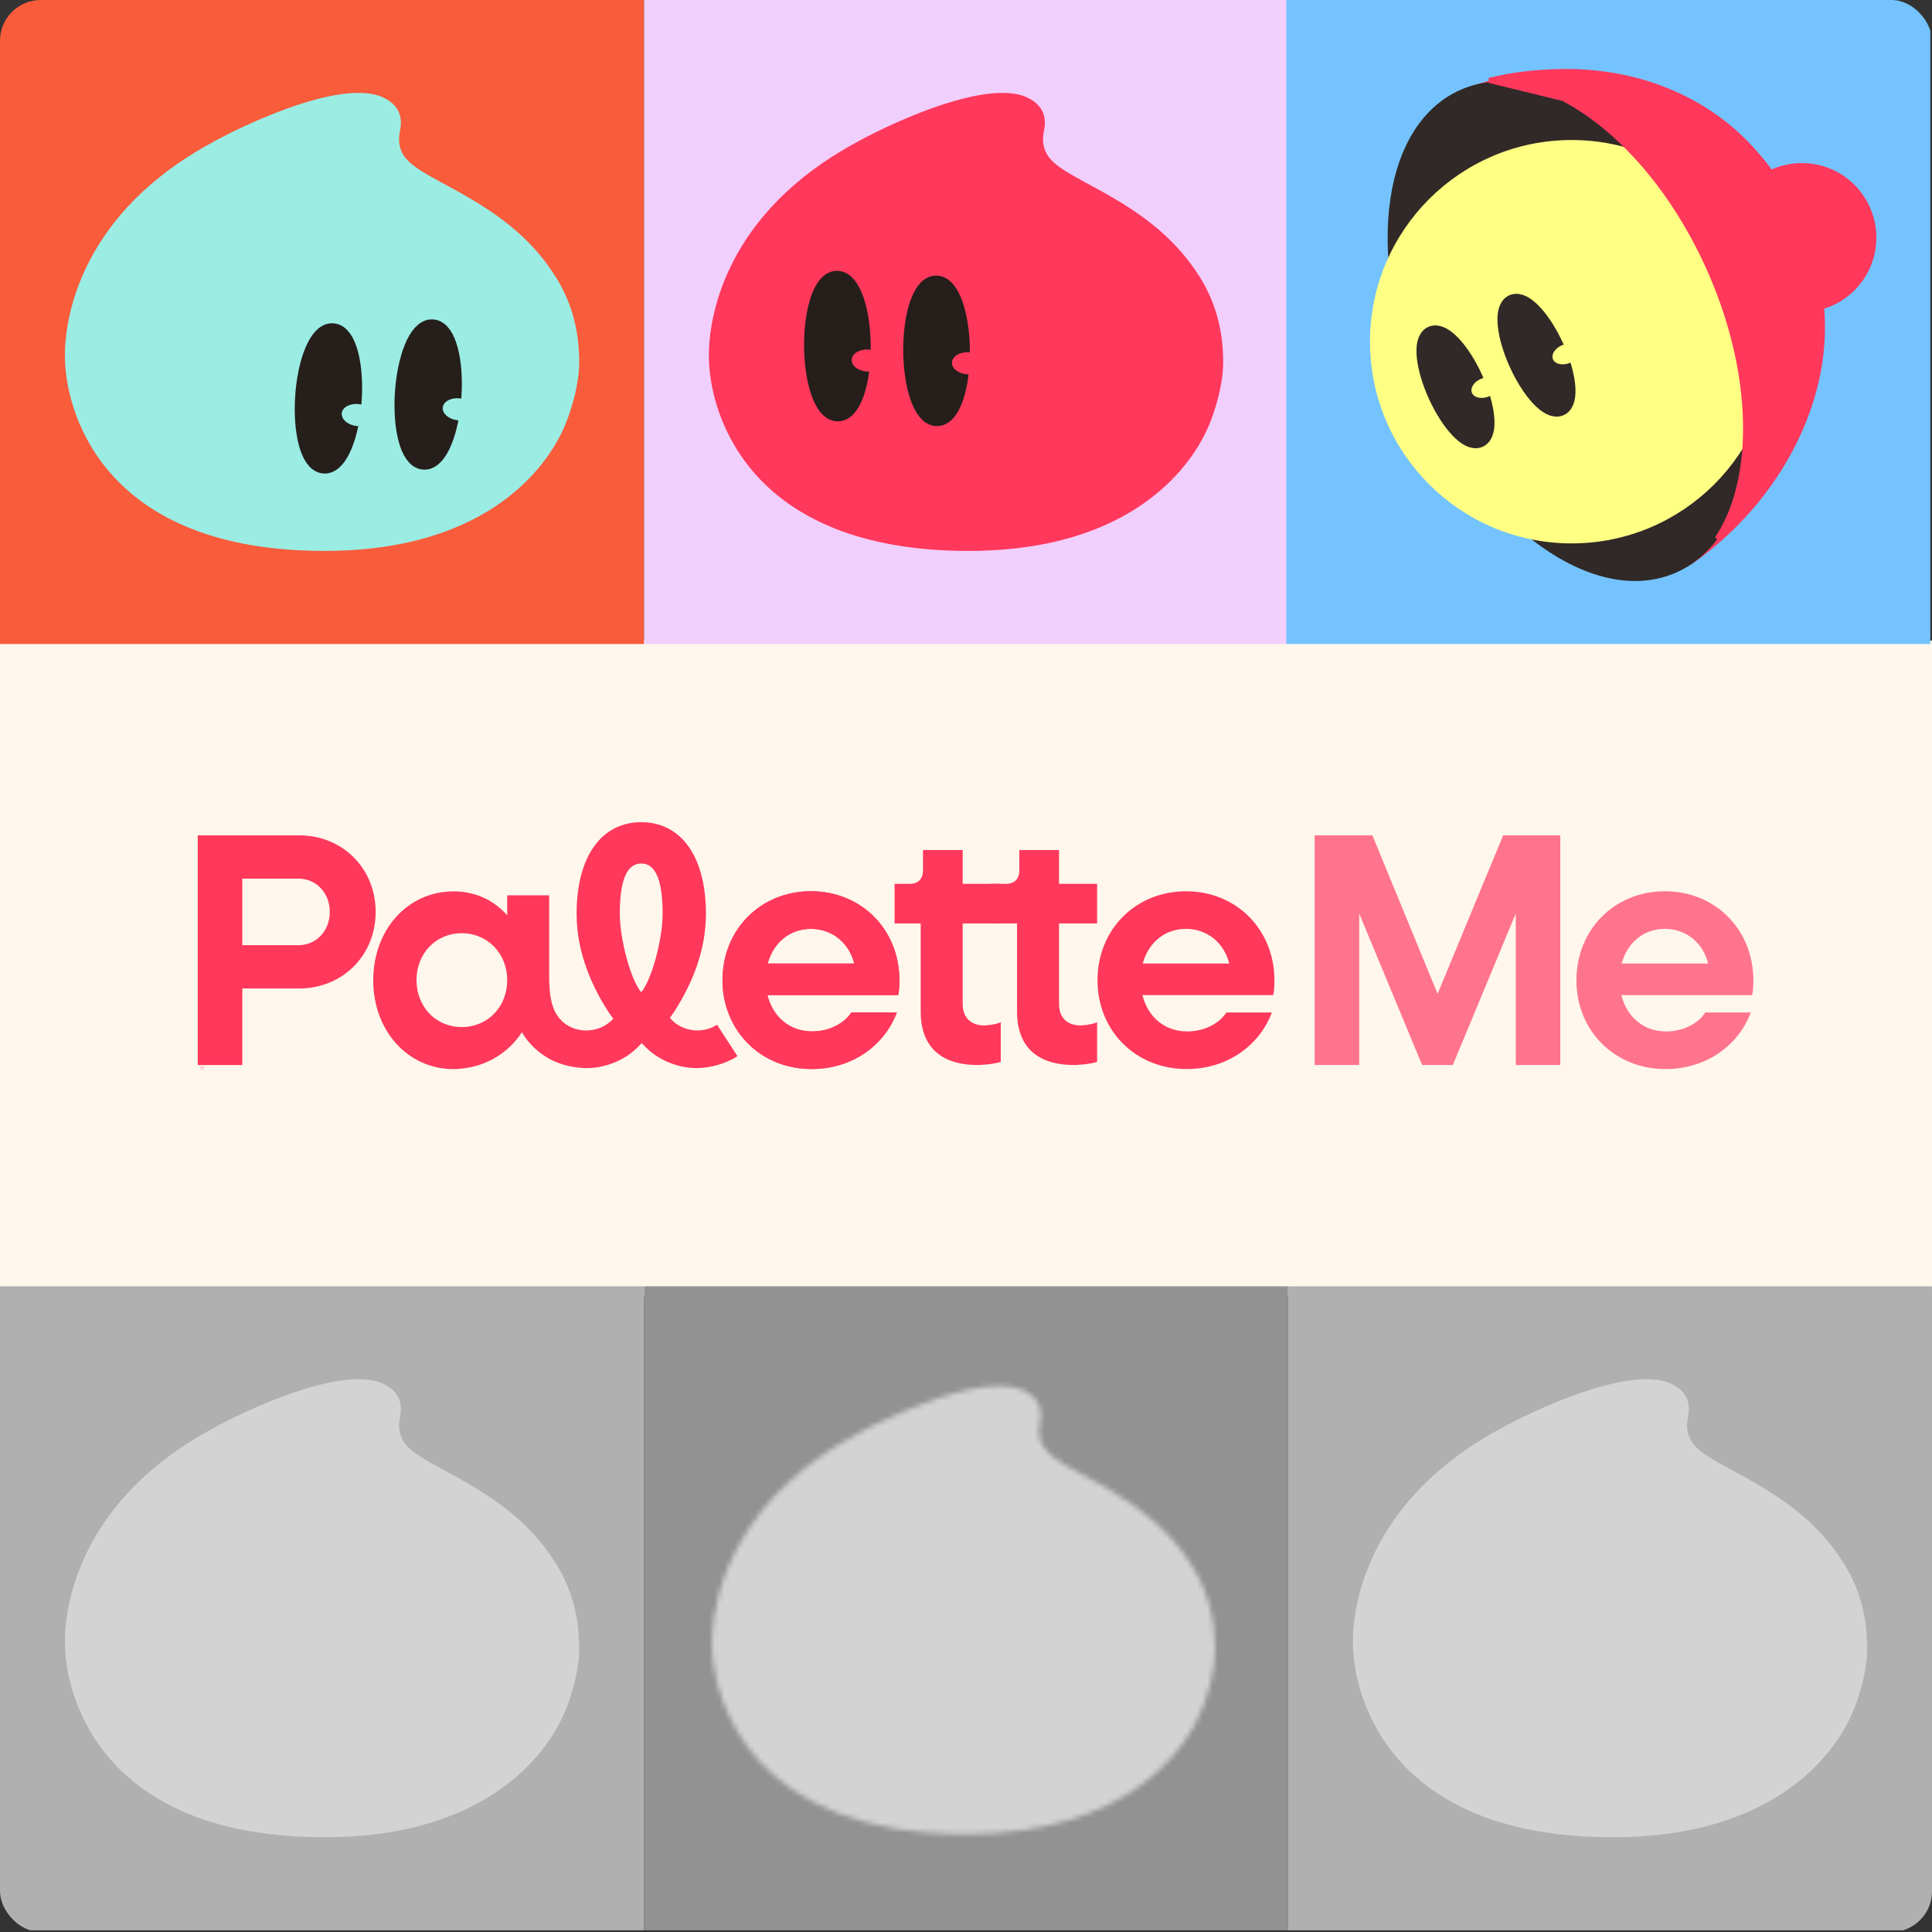 <svg width="380" height="380" viewBox="0 0 380 380" fill="none" xmlns="http://www.w3.org/2000/svg">
<rect x="0" y="0" width="380" height="380" fill="#333333" stroke="none"/>
<g clip-path="url(#clip0_3075_1610)">
<rect y="126" width="380" height="129" fill="#FFF7EC"/>
<path d="M126.67 0H0V126.67H126.67V0Z" fill="#F85C3B"/>
<path d="M253.342 0H126.672V126.67H253.342V0Z" fill="#F1CFFD"/>
<path d="M40.189 209.6H39.379V210.41H40.189V209.6Z" fill="#FFD7DE"/>
<path d="M258.559 164.3H269.929L282.759 195.47L295.649 164.3H306.889V209.48H298.129V179.69L285.749 209.48H279.719L267.339 179.69V209.48H258.579V164.3H258.559Z" fill="#FF748D"/>
<path d="M310.069 192.78C310.069 182.83 317.559 175.3 327.469 175.3C337.379 175.3 344.869 182.83 344.869 192.85C344.869 193.7 344.809 194.95 344.619 195.73H318.899C319.979 200.05 323.279 202.87 327.729 202.87C331.099 202.87 334.019 201.3 335.409 199.14H344.359C341.879 205.75 335.469 210.27 327.589 210.27C317.559 210.27 310.059 202.74 310.059 192.79L310.069 192.78ZM318.959 189.51H335.979C334.959 185.45 331.659 182.7 327.469 182.7C323.279 182.7 320.099 185.38 318.959 189.51Z" fill="#FF748D"/>
<path d="M38.898 164.3H58.838C67.348 164.3 73.888 170.78 73.888 179.36C73.888 187.94 67.348 194.42 58.838 194.42H47.658V209.48H38.898V164.3ZM47.658 172.81V185.91H58.648C62.208 185.91 64.868 183.09 64.868 179.36C64.868 175.63 62.198 172.81 58.648 172.81H47.658Z" fill="#FF385C"/>
<path d="M142.108 192.78C142.108 182.83 149.598 175.3 159.508 175.3C169.418 175.3 176.908 182.83 176.908 192.85C176.908 193.7 176.848 194.95 176.658 195.73H150.938C152.018 200.05 155.318 202.87 159.768 202.87C163.138 202.87 166.058 201.3 167.448 199.14H176.398C173.918 205.75 167.508 210.27 159.628 210.27C149.598 210.27 142.098 202.74 142.098 192.79L142.108 192.78ZM150.998 189.51H168.018C166.998 185.45 163.698 182.7 159.508 182.7C155.318 182.7 152.138 185.38 150.998 189.51Z" fill="#FF385C"/>
<path d="M215.869 192.78C215.869 182.83 223.359 175.3 233.269 175.3C243.179 175.3 250.669 182.83 250.669 192.85C250.669 193.7 250.609 194.95 250.419 195.73H224.699C225.779 200.05 229.079 202.87 233.529 202.87C236.899 202.87 239.819 201.3 241.209 199.14H250.159C247.679 205.75 241.269 210.27 233.389 210.27C223.359 210.27 215.859 202.74 215.859 192.79L215.869 192.78ZM224.759 189.51H241.779C240.759 185.45 237.459 182.7 233.269 182.7C229.079 182.7 225.899 185.38 224.759 189.51Z" fill="#FF385C"/>
<path d="M181.089 198.94V181.63H175.949V173.84H178.869C180.579 173.84 181.539 172.92 181.539 171.16V167.19H189.349V173.84H196.839V181.63H189.349V197.5C189.349 200.12 190.939 201.69 193.599 201.69C193.599 201.69 195.579 201.63 196.839 201.06V208.85C195.279 209.39 192.389 209.48 192.389 209.48C184.959 209.48 181.089 205.81 181.089 198.94Z" fill="#FF385C"/>
<path d="M200.038 198.94V181.63H194.898V173.84H197.818C199.528 173.84 200.488 172.92 200.488 171.16V167.19H208.298V173.84H215.788V181.63H208.298V197.5C208.298 200.12 209.888 201.69 212.548 201.69C212.548 201.69 214.528 201.63 215.788 201.06V208.85C214.228 209.39 211.338 209.48 211.338 209.48C203.908 209.48 200.038 205.81 200.038 198.94Z" fill="#FF385C"/>
<path d="M144.339 196.88C144.419 196.51 144.449 196.18 144.449 196.18C144.619 195.96 149.649 202.97 149.649 202.97C149.539 203.19 149.129 203.79 148.919 204.07C148.469 204.69 148.029 205.19 147.559 205.66C150.649 208.53 154.849 210.26 159.629 210.26C167.509 210.26 173.919 205.74 176.399 199.13H167.449C166.049 201.29 163.129 202.86 159.769 202.86C155.329 202.86 152.019 200.04 150.939 195.72H176.659C176.849 194.93 176.909 193.69 176.909 192.84C176.909 182.82 169.419 175.29 159.509 175.29C149.599 175.29 142.109 182.82 142.109 192.77C142.109 195.09 142.529 197.27 143.279 199.26C143.459 198.98 143.619 198.71 143.719 198.5C144.079 197.78 144.269 197.18 144.339 196.87V196.88ZM159.499 182.7C163.689 182.7 166.989 185.45 168.009 189.51H150.989C152.129 185.38 155.309 182.7 159.499 182.7Z" fill="#FF385C"/>
<path d="M141.06 201.52C140.65 201.79 140.04 202.14 139.3 202.36C138.89 202.48 138.5 202.55 138.43 202.56C138.15 202.61 137.65 202.68 137.04 202.67C135.59 202.64 134.5 202.18 134.23 202.06C134.23 202.06 133.5 201.74 132.83 201.24C132.51 201 132.21 200.7 132.11 200.58C132.08 200.54 131.81 200.26 131.77 200.18L131.74 200.21L131.78 200.18C131.85 200.08 131.98 199.89 132.13 199.67C132.37 199.34 132.6 199.01 132.82 198.66C136.01 193.63 138.85 187.08 138.85 179.75C138.85 168.09 133.7 161.71 126.13 161.71C118.56 161.71 113.41 168.09 113.41 179.75C113.41 187.34 116.44 194.09 119.77 199.18C119.78 199.2 120.39 200.02 120.53 200.23L120.62 200.36C120.52 200.47 120.45 200.54 120.4 200.6C120.29 200.72 119.97 201.01 119.65 201.25C118.98 201.75 118.25 202.07 118.25 202.07C117.98 202.19 116.89 202.65 115.44 202.68C114.83 202.69 114.32 202.62 114.05 202.57C113.98 202.56 113.58 202.49 113.18 202.37C112.27 202.1 111.54 201.63 111.15 201.35C111.11 201.32 111.03 201.26 110.93 201.18C110.31 200.69 109.79 200.07 109.39 199.39C108.97 198.68 108.71 197.92 108.5 197.12C108.14 195.72 108.09 194.29 108.02 192.85C108.02 191.79 108.02 177.18 108.02 176.1H99.76V180.03C97.16 177.08 93.54 175.32 89.22 175.32C80.2 175.32 73.41 182.85 73.41 192.8C73.41 202.75 80.21 210.28 89.22 210.28C97.2 210.12 101.32 205.17 102.66 203C102.77 203.26 103.2 203.9 103.4 204.18C104.7 205.95 106.36 207.37 108.31 208.39C110.4 209.48 112.84 210.03 115.2 210.08C115.3 210.08 115.4 210.08 115.49 210.08C117.45 210.06 119.23 209.68 121.33 208.78C121.92 208.52 122.46 208.22 122.96 207.92C124.17 207.2 125.22 206.24 126.22 205.17C127.22 206.25 128.28 207.21 129.48 207.92C129.99 208.22 130.52 208.52 131.11 208.78C133.21 209.69 134.99 210.06 136.95 210.08C138.9 210.08 141.59 209.62 144.08 208.31C144.4 208.14 144.75 207.93 145.05 207.73L141.03 201.54L141.06 201.52ZM90.81 202.01C85.73 202.01 81.92 198.02 81.92 192.78C81.92 187.54 85.73 183.55 90.81 183.55C95.89 183.55 99.76 187.54 99.76 192.78C99.76 198.02 95.95 202.01 90.81 202.01ZM126.12 195.16C124.02 192.68 121.91 184.69 121.91 179.73C121.91 173.38 123.19 169.84 126.12 169.84C129.05 169.84 130.33 173.38 130.33 179.73C130.33 184.69 128.2 192.71 126.12 195.16Z" fill="#FF385C"/>
<path d="M235.889 54.35C227.429 40.84 212.809 36.61 207.569 32.22C205.239 30.27 204.839 28.08 205.349 25.63C206.129 21.89 203.979 20.07 201.959 19.13C196.449 16.69 186.279 19.91 178.649 23.1C173.769 25.14 169.919 27.17 169.009 27.69C166.309 29.13 163.849 30.63 161.609 32.18C140.549 46.78 139.089 65.7 139.469 71.42C139.959 81.87 147.559 108.36 190.459 108.36C223.259 108.36 235.069 91.07 238.209 82.6C239.169 80.01 240.549 75.61 240.579 71.4C240.609 65.84 239.499 60.08 235.889 54.32V54.35Z" fill="#FF385C"/>
<path d="M184.304 81.485C186.64 81.468 188.492 75.866 188.44 68.974C188.388 62.081 186.453 56.508 184.117 56.526C181.78 56.543 179.929 62.145 179.98 69.037C180.032 75.93 181.968 81.503 184.304 81.485Z" fill="#251E1B" stroke="#251E1B" stroke-width="4.65" stroke-miterlimit="10"/>
<path d="M164.8 80.552C167.136 80.534 168.988 74.933 168.936 68.04C168.885 61.148 166.949 55.575 164.613 55.592C162.277 55.61 160.425 61.211 160.476 68.104C160.528 74.996 162.464 80.569 164.8 80.552Z" fill="#251E1B" stroke="#251E1B" stroke-width="4.65" stroke-miterlimit="10"/>
<path d="M193.588 71.608C193.647 70.411 192.273 69.37 190.519 69.283C188.765 69.197 187.295 70.097 187.236 71.294C187.177 72.491 188.551 73.531 190.305 73.618C192.059 73.705 193.529 72.805 193.588 71.608Z" fill="#FF385C"/>
<path d="M173.866 71.067C173.925 69.87 172.551 68.829 170.797 68.742C169.043 68.656 167.573 69.556 167.513 70.753C167.454 71.95 168.828 72.99 170.582 73.077C172.336 73.164 173.806 72.264 173.866 71.067Z" fill="#FF385C"/>
<path d="M109.229 54.35C100.769 40.84 86.149 36.61 80.909 32.22C78.579 30.27 78.179 28.08 78.689 25.63C79.469 21.89 77.319 20.07 75.299 19.13C69.789 16.69 59.619 19.91 51.989 23.1C47.109 25.14 43.259 27.17 42.349 27.69C39.649 29.13 37.189 30.63 34.949 32.18C13.889 46.78 12.429 65.7 12.809 71.42C13.299 81.87 20.899 108.36 63.799 108.36C96.599 108.36 108.409 91.07 111.549 82.6C112.509 80.01 113.889 75.61 113.919 71.4C113.949 65.84 112.839 60.08 109.229 54.32V54.35Z" fill="#9BECE3"/>
<path d="M88.438 77.873C88.891 70.995 87.369 65.295 85.038 65.142C82.707 64.988 80.45 70.439 79.996 77.317C79.543 84.194 81.066 89.894 83.397 90.048C85.728 90.201 87.985 84.75 88.438 77.873Z" fill="#251E1B" stroke="#251E1B" stroke-width="4.65" stroke-miterlimit="10"/>
<path d="M68.817 78.64C69.27 71.763 67.748 66.063 65.417 65.909C63.086 65.756 60.828 71.207 60.375 78.084C59.922 84.962 61.444 90.662 63.776 90.815C66.107 90.969 68.364 85.518 68.817 78.64Z" fill="#251E1B" stroke="#251E1B" stroke-width="4.65" stroke-miterlimit="10"/>
<path d="M93.398 80.899C93.545 79.71 92.251 78.571 90.508 78.356C88.765 78.141 87.233 78.93 87.086 80.12C86.939 81.309 88.233 82.448 89.976 82.663C91.719 82.878 93.251 82.089 93.398 80.899Z" fill="#9BECE3"/>
<path d="M73.535 82.028C73.682 80.839 72.388 79.7 70.645 79.485C68.902 79.27 67.37 80.059 67.223 81.249C67.076 82.438 68.37 83.577 70.113 83.792C71.856 84.007 73.388 83.218 73.535 82.028Z" fill="#9BECE3"/>
<path d="M379.67 0H253V126.67H379.67V0Z" fill="#74C3FF"/>
<path d="M354.4 59.401C361.398 59.401 367.07 53.728 367.07 46.73C367.07 39.733 361.398 34.06 354.4 34.06C347.403 34.06 341.73 39.733 341.73 46.73C341.73 53.728 347.403 59.401 354.4 59.401Z" fill="#FF385C" stroke="#FF385C" stroke-width="3.97" stroke-linecap="round" stroke-linejoin="round"/>
<path d="M342.541 29.39C333.661 20.19 321.401 15.89 308.761 15.91C302.701 15.92 296.401 16.7 290.631 18.65C305.221 14.74 324.621 29.42 335.291 53.11C345.901 76.67 344.111 100.79 331.701 109.25C332.831 108.47 333.941 107.64 335.011 106.77C345.661 98.2 353.801 85.88 356.251 72.33C359.061 56.84 353.381 40.62 342.531 29.39H342.541Z" fill="#FF385C" stroke="#FF385C" stroke-width="3.97" stroke-linecap="round" stroke-linejoin="round"/>
<path d="M326.723 105.167C338.945 99.664 340.772 77.256 330.805 55.118C320.837 32.981 302.848 19.495 290.626 24.999C278.404 30.502 276.577 52.909 286.544 75.047C296.512 97.185 314.501 110.67 326.723 105.167Z" stroke="#221815" stroke-width="3.38" stroke-miterlimit="10"/>
<path d="M329.118 111.009C343.924 104.342 346.68 78.404 335.275 53.073C323.869 27.742 302.621 12.612 287.816 19.278C273.01 25.945 270.254 51.883 281.659 77.214C293.064 102.545 314.312 117.675 329.118 111.009Z" fill="#302927"/>
<path d="M329.118 111.009C343.924 104.342 346.68 78.404 335.275 53.073C323.869 27.742 302.621 12.612 287.816 19.278C273.01 25.945 270.254 51.883 281.659 77.214C293.064 102.545 314.312 117.675 329.118 111.009Z" stroke="#302927" stroke-width="3.39" stroke-miterlimit="10"/>
<path d="M309.131 105.88C330.488 105.88 347.801 88.567 347.801 67.21C347.801 45.853 330.488 28.54 309.131 28.54C287.774 28.54 270.461 45.853 270.461 67.21C270.461 88.567 287.774 105.88 309.131 105.88Z" fill="#FFFF84" stroke="#FFFF84" stroke-width="2" stroke-miterlimit="10"/>
<path d="M306.731 79.795C308.59 78.948 308.071 73.816 305.572 68.334C303.072 62.851 299.538 59.094 297.679 59.942C295.82 60.789 296.339 65.921 298.839 71.403C301.338 76.886 304.872 80.643 306.731 79.795Z" fill="#302927" stroke="#302927" stroke-width="4.07" stroke-miterlimit="10"/>
<path d="M290.801 86.01C292.661 85.162 292.142 80.031 289.642 74.548C287.142 69.066 283.609 65.309 281.749 66.156C279.89 67.004 280.409 72.136 282.909 77.618C285.409 83.101 288.942 86.858 290.801 86.01Z" fill="#302927" stroke="#302927" stroke-width="4.07" stroke-miterlimit="10"/>
<path d="M308.72 71.398C310.151 70.842 311.003 69.598 310.623 68.62C310.242 67.642 308.774 67.3 307.343 67.856C305.912 68.412 305.06 69.656 305.44 70.634C305.82 71.612 307.289 71.954 308.72 71.398Z" fill="#FFFF84"/>
<path d="M292.782 78.004C294.213 77.448 295.065 76.204 294.685 75.226C294.305 74.248 292.837 73.906 291.406 74.463C289.975 75.019 289.123 76.263 289.503 77.241C289.883 78.219 291.351 78.561 292.782 78.004Z" fill="#FFFF84"/>
<path d="M307.972 14.57C321.021 14.55 333.652 18.992 342.782 28.457L342.929 28.61H342.939C354.033 40.211 359.815 56.856 356.94 72.741C354.619 85.529 347.384 97.266 337.742 105.961C340.906 101.263 342.742 95.039 343.215 87.974C343.922 77.435 341.606 64.944 336.058 52.615L336.057 52.615C330.474 40.211 322.598 30.151 314.186 23.697C307.96 18.922 301.403 16.095 295.248 15.801C299.433 14.948 303.755 14.577 307.972 14.57ZM307.972 14.57L307.972 14.07M307.972 14.57L307.972 14.07M307.972 14.07C321.132 14.05 333.902 18.53 343.142 28.11L292.927 15.813C297.831 14.593 302.98 14.078 307.972 14.07Z" fill="#FF385C" stroke="#FF385C"/>
<path d="M253.342 253H126.672V379.67H253.342V253Z" fill="#929292"/>
<mask id="mask0_3075_1610" style="mask-type:luminance" maskUnits="userSpaceOnUse" x="140" y="272" width="99" height="89">
<path d="M234.422 307.89C226.145 294.673 211.843 290.535 206.717 286.24C204.438 284.333 204.046 282.19 204.545 279.794C205.308 276.135 203.205 274.354 201.229 273.435C195.839 271.048 185.89 274.198 178.425 277.319C173.651 279.314 169.885 281.3 168.995 281.809C166.354 283.218 163.947 284.685 161.756 286.201C141.134 300.504 139.706 319.013 140.087 324.608C140.566 334.831 148.001 360.745 189.969 360.745C222.056 360.745 233.61 343.831 236.681 335.545C237.621 333.012 238.971 328.707 239 324.589C239.029 319.149 237.943 313.515 234.412 307.88L234.422 307.89Z" fill="white"/>
</mask>
<g mask="url(#mask0_3075_1610)">
<mask id="mask1_3075_1610" style="mask-type:luminance" maskUnits="userSpaceOnUse" x="135" y="267" width="109" height="99">
<path d="M243.903 267.711H135.148V365.646H243.903V267.711Z" fill="white"/>
</mask>
<g mask="url(#mask1_3075_1610)">
<rect x="135.148" y="267.682" width="108.94" height="98.14" fill="#D3D3D3"/>
</g>
</g>
<path d="M379.998 253H253.328V379.67H379.998V253Z" fill="#B0B0B0"/>
<path d="M362.561 307.35C354.101 293.84 339.481 289.61 334.241 285.22C331.911 283.27 331.511 281.08 332.021 278.63C332.801 274.89 330.651 273.07 328.631 272.13C323.121 269.69 312.951 272.91 305.321 276.1C300.441 278.14 296.591 280.17 295.681 280.69C292.981 282.13 290.521 283.63 288.281 285.18C267.221 299.78 265.761 318.7 266.141 324.42C266.631 334.87 274.231 361.36 317.131 361.36C349.931 361.36 361.741 344.07 364.881 335.6C365.841 333.01 367.221 328.61 367.251 324.4C367.281 318.84 366.171 313.08 362.561 307.32V307.35Z" fill="#D3D3D3"/>
<path d="M126.67 253H0V379.67H126.67V253Z" fill="#B0B0B0"/>
<path d="M109.229 307.35C100.769 293.84 86.149 289.61 80.909 285.22C78.579 283.27 78.179 281.08 78.689 278.63C79.469 274.89 77.319 273.07 75.299 272.13C69.789 269.69 59.619 272.91 51.989 276.1C47.109 278.14 43.259 280.17 42.349 280.69C39.649 282.13 37.189 283.63 34.949 285.18C13.889 299.78 12.429 318.7 12.809 324.42C13.299 334.87 20.899 361.36 63.799 361.36C96.599 361.36 108.409 344.07 111.549 335.6C112.509 333.01 113.889 328.61 113.919 324.4C113.949 318.84 112.839 313.08 109.229 307.32V307.35Z" fill="#D3D3D3"/>
</g>
<defs>
<clipPath id="clip0_3075_1610">
<rect width="380" height="380" rx="8" fill="white"/>
</clipPath>
</defs>
</svg>
